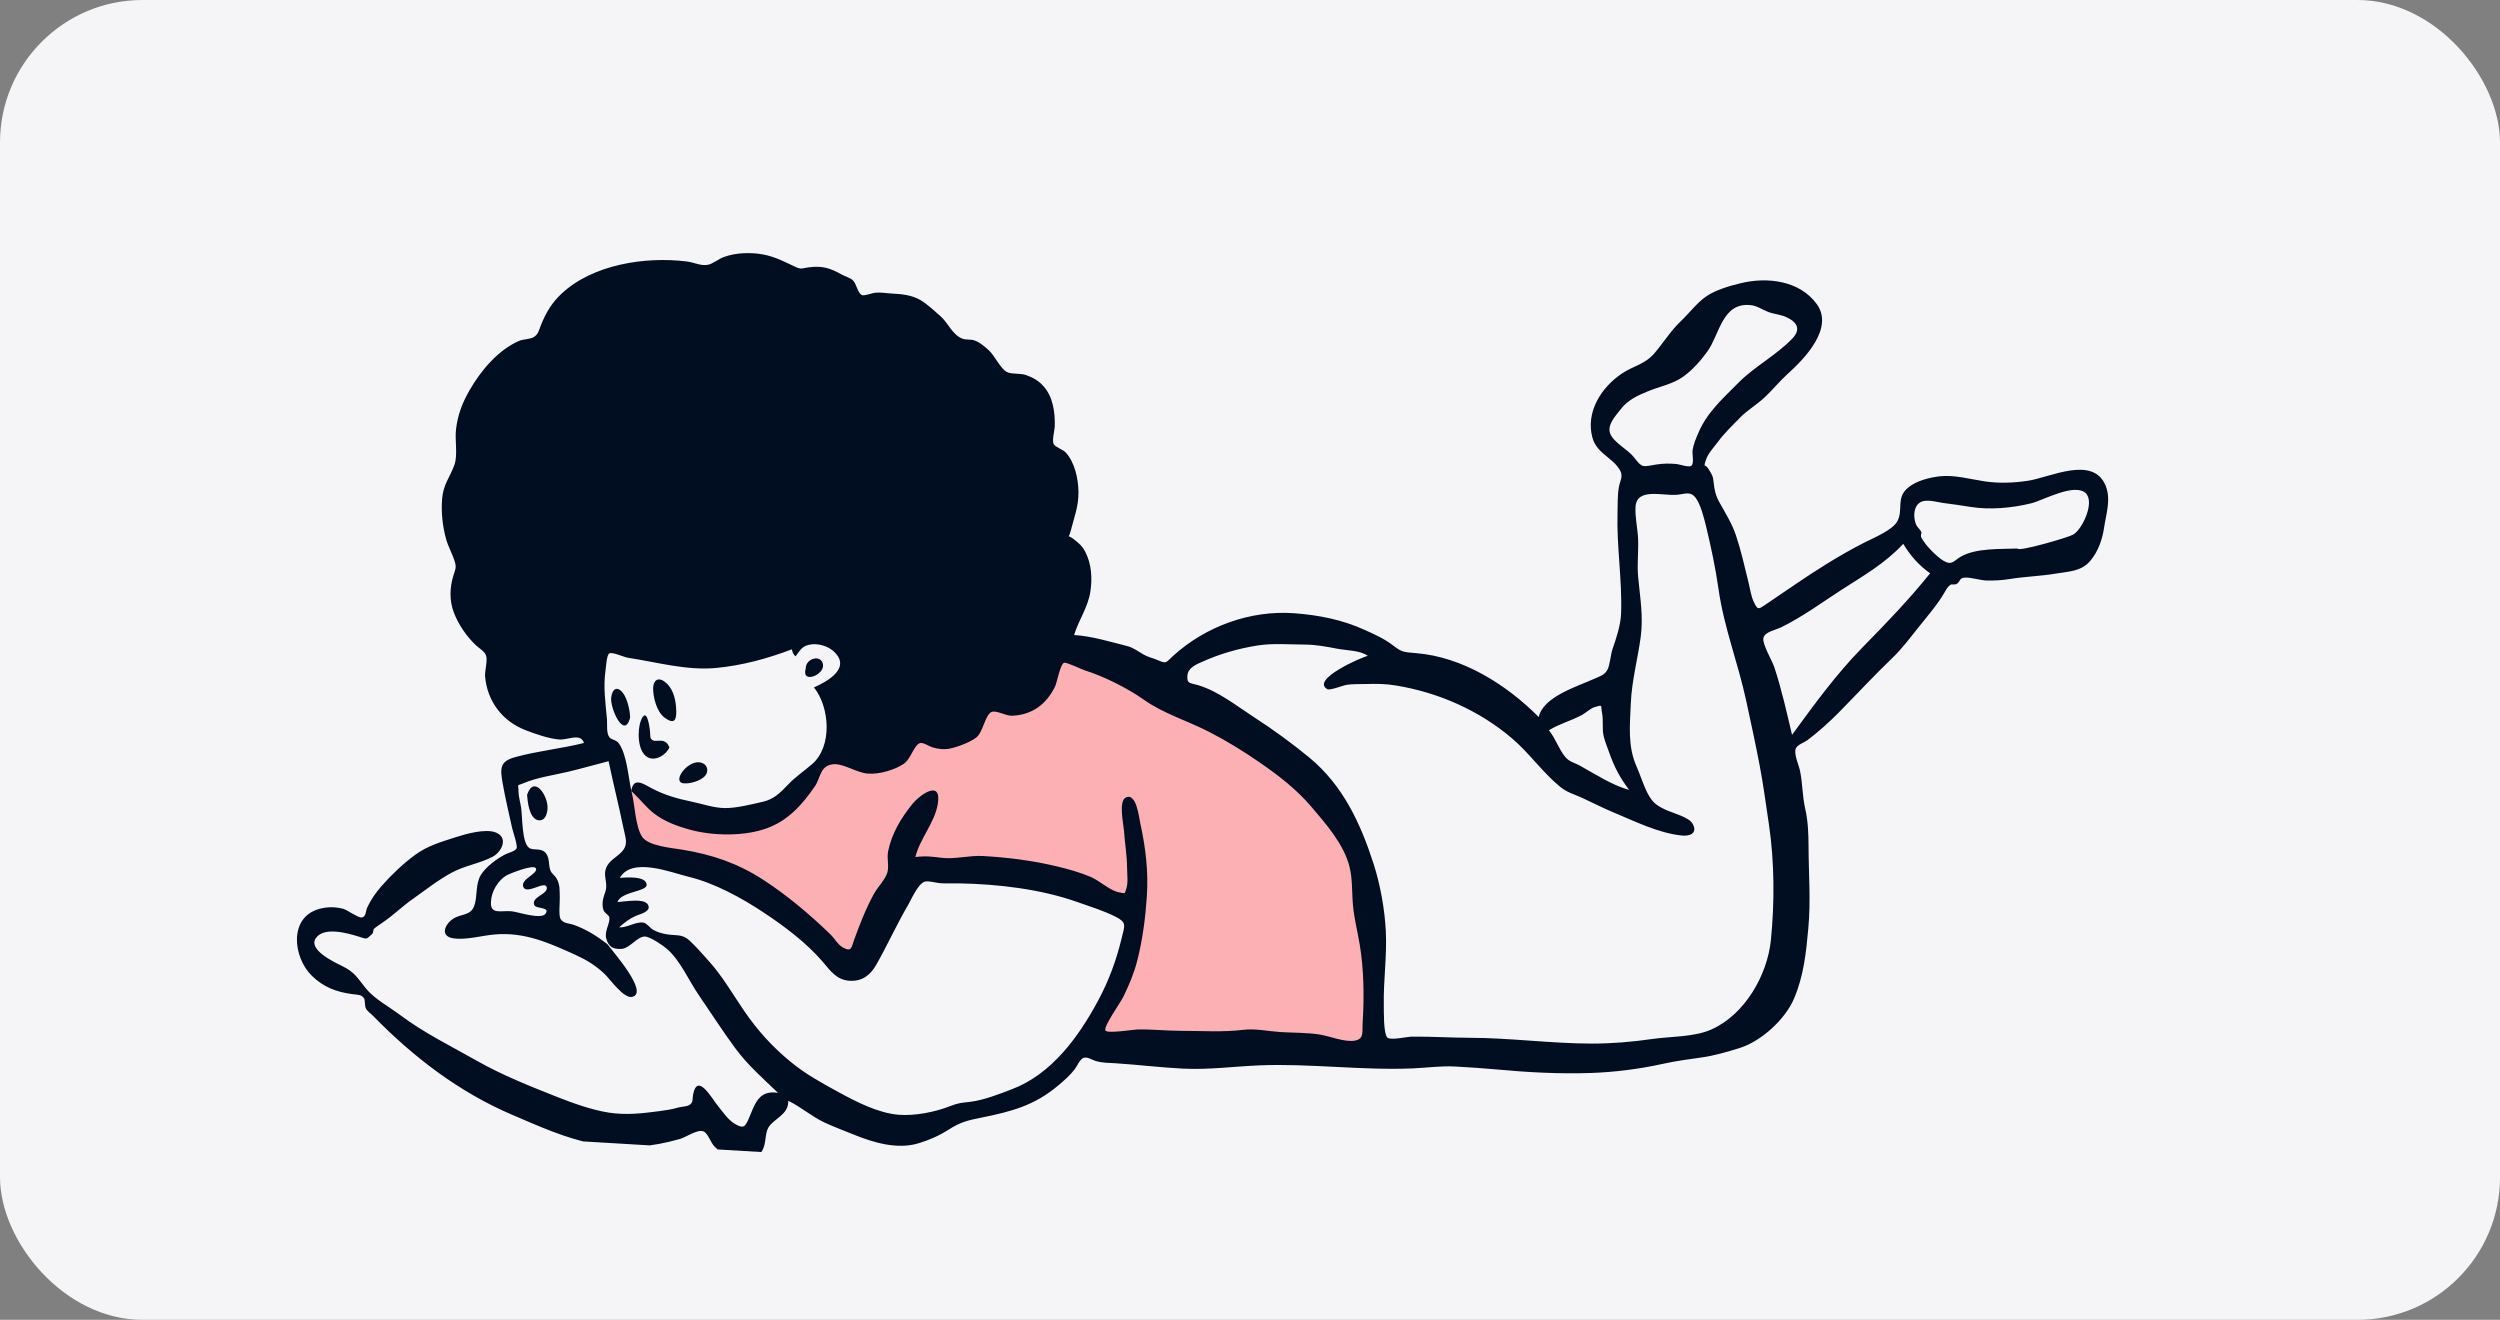 <svg width="358" height="189" viewBox="0 0 358 189" fill="none" xmlns="http://www.w3.org/2000/svg">
<rect x="0" y="0" width="358" height="189" fill="#808080" stroke="none"/>
<rect width="358" height="189" rx="20.413" fill="#F5F5F7"/>
<g clip-path="url(#clip0_28_317)">
<path fill-rule="evenodd" clip-rule="evenodd" d="M90.42 113.096L90.595 121.775L103.518 125.667L113.254 130.756L120.777 138.14L124.757 135.256L130.226 124.833L135.807 124.126L155.692 127.393L162.468 129.878L159.352 141.481L156.422 149.975L196.583 149.944L196.399 129.822L189.212 111.015L157.388 93.166L132.709 94.814L114.326 112.789L106.49 116.482L93.077 114.989" fill="#FCB0B3"/>
<path fill-rule="evenodd" clip-rule="evenodd" d="M260.16 43.544C262.661 46.977 258.413 51.367 256.024 53.515C254.865 54.558 253.883 55.785 252.746 56.858C251.624 57.917 250.246 58.722 249.233 59.749C248.17 60.827 246.947 62.004 246.038 63.235C245.463 64.015 244.627 64.874 244.31 65.8C243.853 67.131 244.214 66.368 244.665 67.163C245.126 67.975 245.295 68.03 245.402 69.13C245.506 70.199 245.697 70.988 246.217 71.927C247.072 73.474 248.008 74.936 248.575 76.624C249.33 78.868 249.823 81.131 250.394 83.427C250.617 84.323 250.741 85.341 251.136 86.178C251.698 87.367 251.793 87.275 252.773 86.613C255.701 84.638 258.668 82.542 261.708 80.674C263.45 79.604 265.255 78.563 267.081 77.643C268.334 77.012 271.01 75.916 271.695 74.646C272.602 72.963 271.445 71.3 273.263 69.809C274.446 68.837 276.308 68.371 277.785 68.206C279.871 67.973 282.122 68.618 284.174 68.925C286.249 69.236 288.3 69.155 290.371 68.851C293.541 68.385 299.771 65.136 301.542 69.592C302.317 71.541 301.591 73.607 301.308 75.541C301.062 77.227 300.456 78.996 299.316 80.326C298.013 81.847 296.249 81.825 294.394 82.139C292.203 82.509 289.975 82.559 287.783 82.917C286.703 83.093 285.644 83.147 284.547 83.132C283.571 83.119 282.189 82.641 281.327 82.714C280.51 82.784 280.756 83.311 280.166 83.631C279.927 83.761 279.462 83.63 279.311 83.737C278.897 84.031 278.766 84.301 278.443 84.859C277.417 86.632 275.925 88.33 274.646 89.934C273.57 91.285 272.317 92.943 271.075 94.131C268.44 96.652 265.861 99.448 263.252 102.091C261.924 103.435 260.344 104.855 258.827 105.988C258.359 106.338 257.437 106.623 257.178 107.136C256.808 107.868 257.594 109.574 257.755 110.342C258.139 112.166 258.094 114.024 258.509 115.823C258.907 117.544 258.978 119.399 258.983 121.168C258.995 125.166 259.315 128.978 258.949 132.956C258.633 136.387 258.31 139.676 256.913 142.98C255.642 145.988 252.181 149.138 249.081 150.089C247.236 150.655 245.523 151.167 243.684 151.424C241.869 151.678 239.957 151.935 238.145 152.337C234.784 153.082 231.261 153.533 227.81 153.651C223.392 153.802 218.807 153.568 214.435 153.154C212.441 152.966 210.387 152.839 208.415 152.728C206.371 152.612 204.422 152.899 202.367 152.991C195.113 153.316 187.531 152.255 180.283 152.563C176.7 152.715 173.103 153.205 169.478 153.031C166.232 152.875 162.956 152.465 159.785 152.262C158.78 152.197 157.898 152.225 156.907 151.935C156.384 151.782 155.667 151.264 155.116 151.505C154.634 151.715 154.222 152.698 153.906 153.108C153.217 154.006 152.401 154.71 151.54 155.437C148.122 158.322 144.855 159.167 140.542 160.042C138.562 160.443 137.584 160.657 135.877 161.744C134.487 162.63 133.097 163.243 131.529 163.72C128.453 164.657 124.956 163.582 122.186 162.445C120.844 161.894 119.431 161.382 118.065 160.742C116.204 159.87 114.707 158.518 112.875 157.631C112.971 159.645 110.757 160.187 110.018 161.492C109.54 162.335 109.717 163.715 109.204 164.67C108.728 165.555 108.025 166.377 106.995 166.555C105.592 166.797 103.209 165.112 102.29 164.157C101.78 163.627 101.377 162.272 100.73 162.012C99.885 161.672 98.228 162.851 97.395 163.09C93.408 164.233 89.413 164.646 85.253 163.848C81.038 163.039 77.233 161.3 73.335 159.635C65.7 156.373 59.183 151.363 53.404 145.455C53.083 145.126 52.606 144.822 52.396 144.404C52.212 144.039 52.28 143.206 52.158 143.001C51.795 142.391 51.192 142.459 50.449 142.358C48.153 142.047 46.354 141.381 44.658 139.732C41.989 137.135 41.286 131.409 45.689 130.163C46.815 129.844 48.033 129.84 49.159 130.145C49.623 130.27 51.309 131.433 51.76 131.389C52.443 131.322 52.364 130.443 52.571 129.989C53.098 128.838 53.802 127.839 54.636 126.885C56.022 125.299 57.689 123.722 59.379 122.465C61.215 121.099 63.178 120.562 65.307 119.872C66.742 119.407 69.534 118.629 70.99 119.208C72.886 119.963 71.813 122.016 70.551 122.681C68.748 123.632 66.633 123.939 64.806 124.901C62.79 125.962 60.916 127.468 59.051 128.777C57.55 129.83 56.224 131.161 54.703 132.166C54.3 132.433 53.639 132.901 53.51 133.054C53.465 133.107 53.489 133.56 53.286 133.749C52.386 134.586 52.591 134.498 51.334 134.11C49.852 133.653 46.313 132.609 45.188 134.409C44.176 136.03 47.82 137.761 49.016 138.345C50.771 139.202 51.146 139.98 52.347 141.486C53.577 143.028 55.706 144.154 57.291 145.344C60.718 147.916 64.627 149.829 68.336 151.931C71.944 153.976 75.862 155.527 79.66 157.034C81.952 157.944 84.706 158.937 87.146 159.321C89.605 159.708 91.948 159.444 94.403 159.117C95.384 158.987 96.125 158.886 97.161 158.589C97.623 158.457 98.361 158.478 98.737 158.221C99.319 157.822 99.108 157.464 99.251 156.733C99.874 153.526 101.905 157.268 102.835 158.404C103.552 159.28 104.246 160.346 105.225 160.933C106.451 161.667 106.689 161.369 107.168 160.307C108.066 158.318 108.496 156.022 111.411 156.496C109.213 154.38 107.107 152.568 105.266 150.073C103.45 147.611 101.772 144.982 100.041 142.46C98.621 140.393 97.445 137.587 95.543 135.909C94.941 135.379 93.092 134.13 92.36 134.11C91.266 134.08 90.189 135.804 89.004 135.882C87.694 135.969 87.123 135.48 86.815 134.404C86.495 133.288 87.49 132.085 87.227 131.272C87.153 131.046 86.616 130.748 86.464 130.417C86.236 129.919 86.255 129.284 86.364 128.754C86.526 127.964 86.828 127.656 86.815 126.85C86.801 125.914 86.433 125.209 86.813 124.253C87.212 123.25 88.286 122.751 88.981 122.034C90.032 120.948 89.581 120.056 89.275 118.562C88.618 115.366 87.819 112.198 87.149 109.003C85.142 109.508 83.173 110.098 81.157 110.56C79.219 111.005 76.831 111.365 75.01 112.14C73.916 112.606 74.24 112.137 74.249 113.317C74.254 114.08 74.525 114.95 74.63 115.708C74.823 117.11 74.731 120.692 75.778 121.419C76.412 121.859 77.505 121.34 78.181 122.192C78.749 122.909 78.508 123.889 78.829 124.667C79.029 125.151 79.459 125.357 79.708 125.805C80.227 126.743 80.12 127.5 80.161 128.519C80.186 129.16 79.974 131.065 80.262 131.579C80.647 132.265 81.494 132.201 82.19 132.449C83.943 133.074 85.533 134.075 86.986 135.218C87.715 136.225 93.009 142.183 90.522 142.753C89.321 143.028 87.39 140.248 86.584 139.475C85.333 138.278 83.998 137.461 82.429 136.749C78.599 135.009 75.134 133.445 70.829 133.815C68.983 133.974 66.712 134.65 64.884 134.362C63.045 134.073 63.622 132.454 64.834 131.604C65.917 130.844 67.343 131.161 67.879 129.81C68.42 128.445 68.034 126.656 68.852 125.305C69.551 124.151 71.104 123.002 72.288 122.38C72.804 122.109 73.67 121.95 73.957 121.522C74.192 121.171 73.437 119.034 73.341 118.593C72.87 116.435 72.346 114.27 71.969 112.094C71.619 110.077 71.558 109.039 73.7 108.442C76.969 107.531 80.358 107.216 83.623 106.394C83.143 104.882 81.293 106.02 80.021 105.892C78.463 105.736 76.686 105.115 75.227 104.547C71.915 103.258 69.778 100.408 69.465 96.878C69.396 96.104 69.85 94.587 69.61 93.891C69.384 93.235 68.656 92.878 68.138 92.389C66.802 91.129 65.653 89.439 64.994 87.722C64.333 86.001 64.393 84.115 64.94 82.373C65.242 81.413 65.387 81.287 65.098 80.345C64.763 79.256 64.17 78.268 63.868 77.151C63.373 75.321 63.16 73.367 63.306 71.475C63.47 69.352 64.381 68.449 65.058 66.609C65.593 65.157 65.106 63.076 65.306 61.441C65.562 59.349 66.201 57.694 67.242 55.88C68.841 53.093 71.287 50.149 74.321 48.819C74.921 48.556 75.879 48.595 76.419 48.28C77.091 47.888 77.18 47.257 77.478 46.519C78.189 44.757 79.029 43.346 80.416 42.05C84.914 37.847 92.424 36.711 98.35 37.442C99.414 37.573 100.402 38.139 101.432 37.903C102.146 37.739 102.932 37.054 103.674 36.795C104.611 36.467 105.542 36.298 106.532 36.259C108.488 36.181 110.058 36.48 111.811 37.243C112.473 37.531 113.105 37.84 113.756 38.148C114.784 38.636 114.736 38.43 115.738 38.292C117.735 38.018 118.851 38.376 120.55 39.321C121.002 39.572 121.73 39.783 122.112 40.12C122.652 40.599 122.803 41.964 123.419 42.254C123.761 42.415 124.875 41.964 125.331 41.917C126.136 41.835 126.909 41.996 127.702 42.035C129.107 42.103 130.588 42.244 131.83 42.983C132.766 43.539 133.87 44.571 134.663 45.262C135.761 46.217 136.379 47.936 137.788 48.486C138.34 48.702 138.959 48.554 139.524 48.743C140.261 48.99 140.948 49.574 141.525 50.089C142.519 50.973 143.287 52.937 144.33 53.334C145.026 53.6 146.142 53.433 146.939 53.712C147.94 54.063 148.759 54.534 149.468 55.348C150.821 56.901 151.098 59.094 151.041 61.088C151.025 61.625 150.604 63.117 150.897 63.613C151.158 64.052 152.22 64.36 152.633 64.819C153.922 66.256 154.407 68.55 154.435 70.414C154.467 72.541 153.83 74.001 153.332 76.005C153.022 77.254 152.767 76.427 153.79 77.235C154.492 77.789 154.977 78.177 155.405 79.007C156.299 80.743 156.431 82.734 156.153 84.635C155.806 87.007 154.489 88.711 153.81 90.934C156.319 91.084 158.982 91.907 161.406 92.515C162.3 92.74 162.971 93.278 163.75 93.724C164.423 94.109 164.937 94.179 165.577 94.446C167.126 95.091 166.826 94.981 167.994 93.919C172.646 89.692 179.047 87.353 185.335 87.817C188.842 88.075 192.21 88.74 195.416 90.198C196.745 90.801 198.223 91.455 199.381 92.347C200.722 93.38 200.93 93.382 202.776 93.53C209.459 94.068 215.737 98.043 220.348 102.682C220.957 99.791 225.806 98.326 228.176 97.254C228.986 96.887 229.72 96.715 230.153 95.964C230.558 95.261 230.625 93.77 230.918 92.931C231.455 91.391 232.082 89.504 232.14 87.85C232.311 83.059 231.486 78.231 231.629 73.427C231.664 72.221 231.608 70.861 231.839 69.678C232.026 68.725 232.501 68.152 231.922 67.225C230.824 65.465 228.639 64.912 228.029 62.645C227.044 58.992 229.32 55.453 232.257 53.49C233.947 52.361 235.543 52.195 236.942 50.554C238.202 49.074 239.298 47.301 240.713 45.973C241.899 44.859 243.01 43.338 244.348 42.432C245.719 41.503 247.685 40.937 249.279 40.552C253.107 39.627 257.707 40.176 260.16 43.544ZM137.294 126.499C136.418 126.484 135.532 126.53 134.656 126.476C134.123 126.444 132.902 126.083 132.409 126.256C131.426 126.605 130.517 128.777 130.015 129.635C128.391 132.418 127.068 135.359 125.479 138.156C124.652 139.61 123.492 140.53 121.751 140.45C119.8 140.361 118.958 139.059 117.797 137.706C115.483 135.007 112.293 132.615 109.337 130.658C106.145 128.544 102.312 126.451 98.587 125.549C96.106 124.949 90.478 122.663 88.765 125.712C89.55 125.654 92.553 125.377 92.601 126.702C92.637 127.695 88.966 127.645 88.421 129.167C89.383 129.15 92.742 128.427 92.889 129.861C92.968 130.623 91.565 130.921 91.064 131.146C90.071 131.594 89.461 132.084 88.658 132.799C89.826 132.868 91.038 131.946 92.141 132.116C92.597 132.186 93.106 132.902 93.51 133.135C94.084 133.466 94.712 133.651 95.359 133.77C96.767 134.03 97.649 133.682 98.725 134.672C99.691 135.56 100.682 136.717 101.562 137.694C103.441 139.781 104.936 142.377 106.516 144.69C108.468 147.547 110.535 149.845 113.226 152.058C115.416 153.858 117.673 155.075 120.194 156.455C122.667 157.809 125.785 159.393 128.669 159.632C130.968 159.822 133.891 159.256 136.046 158.4C137.299 157.902 137.742 157.929 138.976 157.776C140.89 157.538 143.142 156.654 144.942 155.963C150.595 153.791 154.408 148.551 157.208 143.366C158.801 140.415 159.861 137.502 160.645 134.253C161.072 132.483 161.377 132.08 159.675 131.236C157.957 130.383 156.078 129.808 154.274 129.17C148.983 127.302 142.867 126.594 137.294 126.499ZM152.377 94.91C151.813 95.125 151.364 97.744 151.082 98.316C149.826 100.872 147.777 102.391 144.899 102.493C144.006 102.524 142.605 101.631 141.946 101.974C141.063 102.435 140.763 104.869 139.798 105.615C138.91 106.303 137.104 106.978 136.004 107.198C135.155 107.367 134.329 107.257 133.507 107.014C133.039 106.876 132.167 106.236 131.689 106.429C130.874 106.759 130.381 108.743 129.436 109.37C128.054 110.286 125.91 110.898 124.292 110.782C122.623 110.663 120.689 109.227 119.184 109.453C117.397 109.722 117.531 111.375 116.684 112.61C114.886 115.232 112.887 117.465 109.868 118.588C106.602 119.803 102.031 119.71 98.736 118.796C96.945 118.299 95.158 117.641 93.689 116.512C92.518 115.612 91.668 114.455 90.594 113.453L90.418 113.293L90.426 113.326C90.446 113.415 90.466 113.501 90.487 113.586C90.923 115.33 90.981 118.383 91.966 119.844C92.848 121.151 96.165 121.419 97.754 121.682C102.011 122.389 105.636 123.61 109.288 125.981C112.783 128.251 115.939 130.934 118.912 133.8C119.522 134.388 119.984 135.301 120.741 135.701C121.978 136.355 121.915 135.674 122.319 134.564C123.147 132.288 124.015 130.042 125.196 127.92C125.702 127.01 126.795 125.911 127.074 124.93C127.341 123.988 126.971 122.921 127.179 121.906C127.704 119.34 129.006 117.203 130.598 115.198C131.702 113.806 134.896 111.515 134.289 115.147C133.84 117.83 131.723 120.104 131.08 122.728C132.593 122.538 133.528 122.676 134.87 122.841C136.702 123.067 138.836 122.473 140.733 122.58C144.367 122.786 147.933 123.236 151.467 124.095C153.103 124.494 154.658 124.926 156.22 125.587C157.447 126.106 159.029 127.619 160.358 127.807C161.321 127.943 160.976 128.049 161.288 127.24C161.579 126.49 161.398 125.098 161.397 124.292C161.394 122.469 161.064 120.676 160.945 118.858C160.895 118.078 160.162 114.795 161.175 114.228C162.727 113.36 163.128 117.153 163.278 117.837C164.047 121.344 164.471 124.779 164.227 128.383C164.015 131.5 163.629 134.485 162.86 137.55C162.405 139.36 161.667 141.081 160.854 142.756C160.425 143.638 158.025 146.936 158.294 147.558C158.51 148.056 162.292 147.437 162.869 147.422C164.922 147.369 166.962 147.613 169.014 147.614C172.047 147.614 175.09 147.833 178.016 147.474C179.761 147.259 181.574 147.672 183.297 147.786C185.198 147.912 187.047 147.846 188.95 148.141C190.395 148.365 192.531 149.261 193.952 149.027C195.407 148.786 195.04 147.802 195.137 146.343C195.371 142.819 195.299 138.744 194.714 135.269C194.406 133.437 193.951 131.654 193.762 129.799C193.573 127.943 193.707 125.957 193.258 124.144C192.462 120.928 189.917 118.025 187.813 115.558C185.648 113.018 183.185 111.122 180.456 109.23C178.136 107.623 175.675 106.097 173.135 104.797C170.088 103.236 166.584 102.176 163.792 100.194C161.468 98.544 158.065 96.851 155.322 95.988C154.888 95.852 152.697 94.789 152.377 94.91ZM240.091 70.855C238.066 71.016 234.371 69.813 234.208 72.578C234.118 74.094 234.527 75.714 234.58 77.239C234.641 79.04 234.417 80.834 234.584 82.634C234.854 85.546 235.344 88.251 234.95 91.204C234.52 94.413 233.663 97.471 233.53 100.744C233.404 103.86 233.057 106.85 234.368 109.794C234.921 111.037 235.343 112.483 235.964 113.652C236.691 115.022 237.366 115.451 238.774 116.07C239.656 116.457 241.852 117.023 242.382 117.957C243.149 119.305 241.991 119.762 240.884 119.652C237.465 119.311 234.038 117.575 230.891 116.268C229.411 115.653 227.995 114.905 226.544 114.244C225.384 113.715 224.426 113.499 223.393 112.654C220.876 110.594 219.002 107.842 216.524 105.736C211.835 101.75 206.082 99.194 199.956 98.172C198.38 97.909 197.148 97.912 195.551 97.951C194.668 97.973 193.796 97.945 192.916 98.054C192.408 98.118 190.464 98.901 190.083 98.692C187.605 97.329 195.046 94.075 195.87 93.922C194.887 93.139 192.749 93.137 191.527 92.903C189.968 92.604 188.452 92.312 186.86 92.304C184.635 92.293 182.279 92.087 180.073 92.435C177.31 92.871 174.671 93.636 172.129 94.779C171.281 95.161 170.092 95.615 170.028 96.816C169.968 97.944 170.429 97.786 171.514 98.101C174.437 98.951 177.062 101.076 179.613 102.727C182.325 104.482 185.014 106.434 187.506 108.492C192.281 112.438 194.818 117.856 196.695 123.693C197.666 126.712 198.292 130.208 198.45 133.373C198.625 136.895 198.095 140.395 198.161 143.906C198.176 144.736 198.09 148.039 198.683 148.59C199.134 149.007 201.526 148.451 202.191 148.445C204.972 148.42 207.757 148.605 210.483 148.611C216.245 148.623 222.104 149.435 227.918 149.441C230.844 149.444 233.69 149.203 236.583 148.786C239.272 148.399 242.587 148.531 245.086 147.415C249.896 145.267 253.089 139.587 253.589 134.645C254.131 129.289 254.112 123.424 253.302 118.007C252.877 115.167 252.523 112.467 251.991 109.653C251.396 106.504 250.705 103.362 250.032 100.246C248.871 94.882 246.869 89.83 246.093 84.358C245.666 81.347 244.995 78.186 244.274 75.23C244.008 74.141 243.48 72.069 242.761 71.21C242.006 70.309 241.301 70.758 240.091 70.855ZM72.567 125.341C71.311 126.041 70.335 127.726 70.305 129.162C70.192 131.052 71.812 130.341 73.289 130.498C74.188 130.593 77.468 131.716 78.107 130.859C78.871 129.836 76.737 130.186 76.504 129.599C76.035 128.412 78.534 128.071 78.292 127.053C78.05 126.034 75.402 128.194 74.933 126.999C74.499 125.894 77.09 125.115 76.745 124.351C76.453 123.703 73.01 125.093 72.567 125.341ZM78.406 115.805C78.352 116.611 78.01 117.666 77.016 117.441C75.776 117.161 75.539 114.737 75.479 113.822C76.46 110.878 78.529 113.971 78.406 115.805ZM116.321 92.261C114.858 92.402 114.656 93.04 113.92 93.993C113.625 93.728 113.453 93.391 113.404 92.98C109.887 94.316 106.251 95.307 102.502 95.655C98.325 96.043 94.065 94.824 89.882 94.182C89.341 94.099 87.71 93.328 87.251 93.568C86.871 93.767 86.766 95.62 86.715 95.977C86.365 98.406 86.703 100.591 86.919 103.001C86.977 103.643 86.801 105.016 87.271 105.588C87.601 105.991 88.238 105.89 88.651 106.493C89.764 108.12 89.961 111.154 90.396 113.192L90.407 113.242L90.412 113.206C90.706 111.172 92.244 112.317 93.403 112.924C95.146 113.837 96.996 114.38 98.917 114.767C100.462 115.078 102.198 115.704 103.801 115.716C105.484 115.729 107.588 115.189 109.25 114.809C110.825 114.45 111.738 113.522 112.881 112.326C113.974 111.184 115.134 110.426 116.299 109.419C119.235 106.879 118.81 101.23 116.557 98.439C118.567 97.556 122.08 95.562 119.247 93.157C118.515 92.535 117.254 92.172 116.321 92.261ZM90.407 113.242L90.402 113.278L90.418 113.293L90.407 113.242ZM100.186 109.165C100.951 109.269 101.469 109.88 101.22 110.663C100.904 111.653 99.116 112.178 98.237 112.182C95.902 112.321 98.307 108.91 100.186 109.165ZM93.092 104.861C93.14 105.449 93.036 105.808 93.531 106.028C93.91 106.196 94.66 105.941 95.124 106.171C95.588 106.401 95.596 106.524 95.859 107.015C95.467 108.028 93.88 109.105 92.701 108.412C91.233 107.549 91.274 104.495 91.766 103.22C92.601 101.058 93.02 103.983 93.092 104.861ZM228.361 101.257C227.716 101.448 227.12 102.064 226.535 102.384C224.976 103.234 223.304 103.635 221.803 104.579C222.765 105.747 223.213 107.28 224.153 108.405C224.741 109.109 225.501 109.228 226.234 109.635C228.378 110.824 230.886 112.466 233.294 113.116C231.966 111.364 231.15 109.802 230.423 107.725C230.164 106.983 229.829 106.194 229.647 105.428C229.386 104.332 229.629 103.202 229.417 102.122C229.188 100.957 229.604 100.888 228.361 101.257ZM89.246 99.291C89.843 100.086 90.234 101.82 90.231 102.789C89.361 105.986 87.361 101.384 87.516 99.938C87.66 98.605 88.393 98.156 89.246 99.291ZM95.492 97.886C96.536 98.888 96.802 100.474 96.839 101.773C96.88 103.181 96.524 103.758 95.18 102.774C94.003 101.912 93.516 99.777 93.526 98.543C93.61 97.141 94.481 96.915 95.492 97.886ZM117.858 95.196C118.046 96.675 114.714 97.984 115.38 95.726C115.361 94.259 117.659 93.63 117.858 95.196ZM272.544 77.876C269.917 80.715 266.838 82.433 263.638 84.506C260.804 86.343 258.09 88.348 255.052 89.831C254.16 90.267 252.729 90.466 252.519 91.362C252.322 92.204 253.767 94.585 254.078 95.529C255.127 98.715 255.848 101.963 256.621 105.232C259.765 100.927 262.938 96.549 266.706 92.712C270.031 89.326 273.446 85.779 276.395 82.092C274.809 80.993 273.527 79.53 272.544 77.876ZM290.909 72.062C288.13 72.751 284.959 73.042 282.133 72.583C280.852 72.374 279.59 72.189 278.293 72.031C277.323 71.913 275.703 71.34 274.821 72.04C273.986 72.701 273.997 74.117 274.349 75.022C274.575 75.607 274.932 75.72 275.141 76.206C275.208 76.362 274.966 76.612 275.141 76.98C275.622 77.996 277.358 79.748 278.316 80.307C279.546 81.025 279.78 80.289 280.807 79.701C282.969 78.463 286.466 78.647 288.918 78.547C288.936 79.073 296.151 76.978 296.876 76.558C298.231 75.772 299.996 71.888 298.679 70.628C297.09 69.106 292.559 71.653 290.909 72.062ZM244.531 50.282C243.591 51.597 242.362 52.995 241.032 53.942C239.531 55.011 237.645 55.348 235.96 56.04C234.434 56.666 233.073 57.304 232.065 58.629C231.367 59.545 230.113 60.814 230.575 62.076C231.048 63.367 233.152 64.379 234.024 65.528C235.225 67.111 235.244 66.815 237.202 66.514C238.18 66.364 239.101 66.354 240.086 66.447C240.484 66.485 241.809 66.956 242.178 66.715C242.651 66.406 242.289 64.985 242.379 64.446C242.515 63.626 242.86 62.792 243.185 62.031C244.473 59.007 246.695 57.096 248.876 54.875C251.216 52.493 254.322 50.908 256.631 48.512C257.906 47.189 257.422 46.171 255.826 45.421C255.015 45.04 254.041 44.983 253.204 44.668C252.338 44.342 251.585 43.757 250.641 43.69C246.636 43.29 246.232 47.903 244.531 50.282Z" fill="#010D20"/>
</g>
<defs>
<clipPath id="clip0_28_317">
<rect width="270.82" height="133.174" fill="white" transform="translate(48.869 27.973) rotate(3.414)"/>
</clipPath>
</defs>
</svg>
